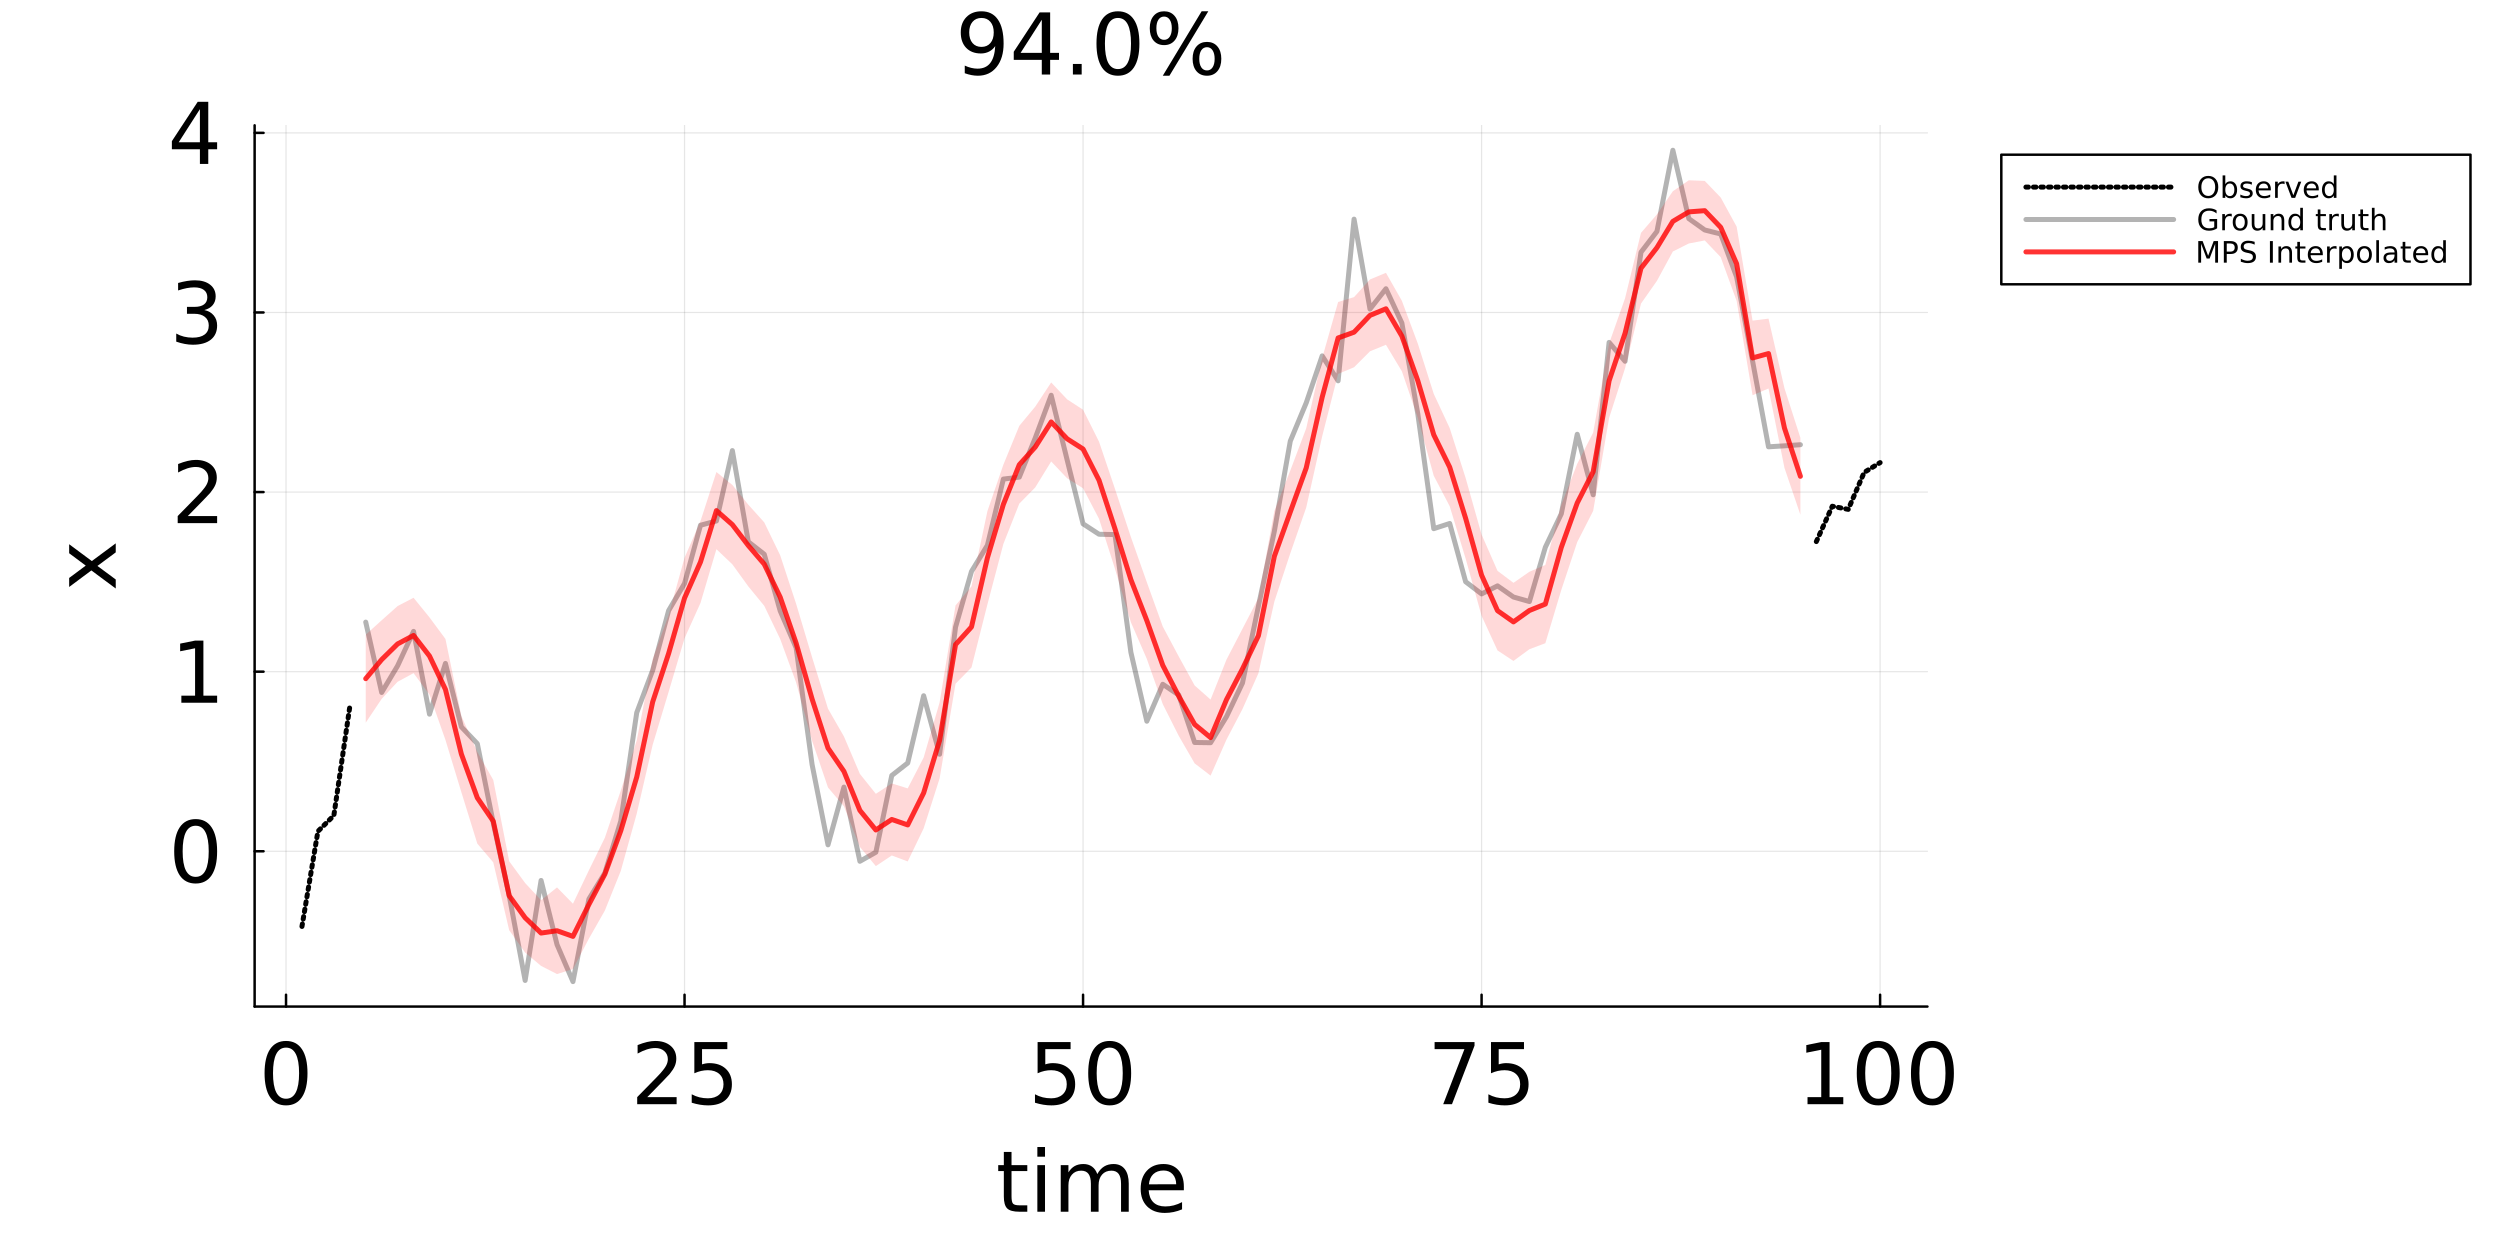 <svg xmlns="http://www.w3.org/2000/svg" xmlns:xlink="http://www.w3.org/1999/xlink" width="1000" height="500" viewBox="0 0 4000 2000">
<rect x="0" y="0" width="4000" height="2000" fill="#333333" stroke="none"/>
<defs>
  <clipPath id="clip030">
    <rect x="0" y="0" width="4000" height="2000"></rect>
  </clipPath>
</defs>
<path clip-path="url(#clip030)" d="M0 2000 L4000 2000 L4000 0 L0 0  Z" fill="#ffffff" fill-rule="evenodd" fill-opacity="1"></path>
<defs>
  <clipPath id="clip031">
    <rect x="800" y="0" width="2801" height="2000"></rect>
  </clipPath>
</defs>
<path clip-path="url(#clip030)" d="M407.399 1610.49 L3083.91 1610.49 L3083.91 200.504 L407.399 200.504  Z" fill="#ffffff" fill-rule="evenodd" fill-opacity="1"></path>
<defs>
  <clipPath id="clip032">
    <rect x="407" y="200" width="2678" height="1411"></rect>
  </clipPath>
</defs>
<polyline clip-path="url(#clip032)" style="stroke:#000000; stroke-linecap:round; stroke-linejoin:round; stroke-width:2; stroke-opacity:0.1; fill:none" points="457.645,1610.49 457.645,200.504 "></polyline>
<polyline clip-path="url(#clip032)" style="stroke:#000000; stroke-linecap:round; stroke-linejoin:round; stroke-width:2; stroke-opacity:0.1; fill:none" points="1095.27,1610.49 1095.27,200.504 "></polyline>
<polyline clip-path="url(#clip032)" style="stroke:#000000; stroke-linecap:round; stroke-linejoin:round; stroke-width:2; stroke-opacity:0.1; fill:none" points="1732.9,1610.49 1732.9,200.504 "></polyline>
<polyline clip-path="url(#clip032)" style="stroke:#000000; stroke-linecap:round; stroke-linejoin:round; stroke-width:2; stroke-opacity:0.1; fill:none" points="2370.53,1610.49 2370.53,200.504 "></polyline>
<polyline clip-path="url(#clip032)" style="stroke:#000000; stroke-linecap:round; stroke-linejoin:round; stroke-width:2; stroke-opacity:0.1; fill:none" points="3008.16,1610.49 3008.16,200.504 "></polyline>
<polyline clip-path="url(#clip032)" style="stroke:#000000; stroke-linecap:round; stroke-linejoin:round; stroke-width:2; stroke-opacity:0.1; fill:none" points="407.399,1362.02 3083.91,1362.02 "></polyline>
<polyline clip-path="url(#clip032)" style="stroke:#000000; stroke-linecap:round; stroke-linejoin:round; stroke-width:2; stroke-opacity:0.1; fill:none" points="407.399,1074.67 3083.91,1074.67 "></polyline>
<polyline clip-path="url(#clip032)" style="stroke:#000000; stroke-linecap:round; stroke-linejoin:round; stroke-width:2; stroke-opacity:0.1; fill:none" points="407.399,787.314 3083.91,787.314 "></polyline>
<polyline clip-path="url(#clip032)" style="stroke:#000000; stroke-linecap:round; stroke-linejoin:round; stroke-width:2; stroke-opacity:0.1; fill:none" points="407.399,499.959 3083.91,499.959 "></polyline>
<polyline clip-path="url(#clip032)" style="stroke:#000000; stroke-linecap:round; stroke-linejoin:round; stroke-width:2; stroke-opacity:0.1; fill:none" points="407.399,212.604 3083.91,212.604 "></polyline>
<polyline clip-path="url(#clip030)" style="stroke:#000000; stroke-linecap:round; stroke-linejoin:round; stroke-width:4; stroke-opacity:1; fill:none" points="407.399,1610.49 3083.91,1610.49 "></polyline>
<polyline clip-path="url(#clip030)" style="stroke:#000000; stroke-linecap:round; stroke-linejoin:round; stroke-width:4; stroke-opacity:1; fill:none" points="457.645,1610.49 457.645,1591.59 "></polyline>
<polyline clip-path="url(#clip030)" style="stroke:#000000; stroke-linecap:round; stroke-linejoin:round; stroke-width:4; stroke-opacity:1; fill:none" points="1095.27,1610.49 1095.27,1591.59 "></polyline>
<polyline clip-path="url(#clip030)" style="stroke:#000000; stroke-linecap:round; stroke-linejoin:round; stroke-width:4; stroke-opacity:1; fill:none" points="1732.9,1610.49 1732.9,1591.59 "></polyline>
<polyline clip-path="url(#clip030)" style="stroke:#000000; stroke-linecap:round; stroke-linejoin:round; stroke-width:4; stroke-opacity:1; fill:none" points="2370.53,1610.49 2370.53,1591.59 "></polyline>
<polyline clip-path="url(#clip030)" style="stroke:#000000; stroke-linecap:round; stroke-linejoin:round; stroke-width:4; stroke-opacity:1; fill:none" points="3008.16,1610.49 3008.16,1591.59 "></polyline>
<path clip-path="url(#clip030)" d="M457.645 1676.18 Q447.263 1676.18 442.005 1686.43 Q436.814 1696.61 436.814 1717.11 Q436.814 1737.54 442.005 1747.79 Q447.263 1757.97 457.645 1757.97 Q468.093 1757.97 473.284 1747.79 Q478.541 1737.54 478.541 1717.11 Q478.541 1696.61 473.284 1686.43 Q468.093 1676.18 457.645 1676.18 M457.645 1665.53 Q474.349 1665.53 483.133 1678.77 Q491.985 1691.95 491.985 1717.11 Q491.985 1742.2 483.133 1755.44 Q474.349 1768.62 457.645 1768.62 Q440.94 1768.62 432.089 1755.44 Q423.305 1742.2 423.305 1717.11 Q423.305 1691.95 432.089 1678.77 Q440.94 1665.53 457.645 1665.53 Z" fill="#000000" fill-rule="nonzero" fill-opacity="1"></path><path clip-path="url(#clip030)" d="M1035.68 1755.37 L1082.6 1755.37 L1082.6 1766.69 L1019.51 1766.69 L1019.51 1755.37 Q1027.16 1747.45 1040.34 1734.14 Q1053.58 1720.77 1056.97 1716.91 Q1063.43 1709.65 1065.96 1704.66 Q1068.55 1699.6 1068.55 1694.75 Q1068.55 1686.83 1062.96 1681.84 Q1057.44 1676.84 1048.52 1676.84 Q1042.2 1676.84 1035.14 1679.04 Q1028.16 1681.24 1020.17 1685.7 L1020.17 1672.12 Q1028.29 1668.86 1035.34 1667.19 Q1042.4 1665.53 1048.26 1665.53 Q1063.7 1665.53 1072.88 1673.25 Q1082.06 1680.97 1082.06 1693.88 Q1082.06 1700 1079.73 1705.53 Q1077.47 1710.98 1071.41 1718.44 Q1069.75 1720.37 1060.83 1729.62 Q1051.92 1738.8 1035.68 1755.37 Z" fill="#000000" fill-rule="nonzero" fill-opacity="1"></path><path clip-path="url(#clip030)" d="M1110.95 1667.33 L1163.72 1667.33 L1163.72 1678.64 L1123.26 1678.64 L1123.26 1703 Q1126.19 1702 1129.11 1701.53 Q1132.04 1701 1134.97 1701 Q1151.61 1701 1161.32 1710.12 Q1171.04 1719.24 1171.04 1734.81 Q1171.04 1750.85 1161.06 1759.77 Q1151.08 1768.62 1132.91 1768.62 Q1126.65 1768.62 1120.13 1767.55 Q1113.67 1766.49 1106.75 1764.36 L1106.75 1750.85 Q1112.74 1754.11 1119.13 1755.71 Q1125.52 1757.3 1132.64 1757.3 Q1144.15 1757.3 1150.88 1751.25 Q1157.6 1745.19 1157.6 1734.81 Q1157.6 1724.43 1150.88 1718.37 Q1144.15 1712.32 1132.64 1712.32 Q1127.25 1712.32 1121.86 1713.51 Q1116.54 1714.71 1110.95 1717.24 L1110.95 1667.33 Z" fill="#000000" fill-rule="nonzero" fill-opacity="1"></path><path clip-path="url(#clip030)" d="M1660.16 1667.33 L1712.94 1667.33 L1712.94 1678.64 L1672.47 1678.64 L1672.47 1703 Q1675.4 1702 1678.33 1701.53 Q1681.26 1701 1684.19 1701 Q1700.82 1701 1710.54 1710.12 Q1720.26 1719.24 1720.26 1734.81 Q1720.26 1750.85 1710.27 1759.77 Q1700.29 1768.62 1682.12 1768.62 Q1675.87 1768.62 1669.35 1767.55 Q1662.89 1766.49 1655.97 1764.36 L1655.97 1750.85 Q1661.96 1754.11 1668.35 1755.71 Q1674.74 1757.3 1681.86 1757.3 Q1693.37 1757.3 1700.09 1751.25 Q1706.81 1745.19 1706.81 1734.81 Q1706.81 1724.43 1700.09 1718.37 Q1693.37 1712.32 1681.86 1712.32 Q1676.47 1712.32 1671.08 1713.51 Q1665.75 1714.71 1660.16 1717.24 L1660.16 1667.33 Z" fill="#000000" fill-rule="nonzero" fill-opacity="1"></path><path clip-path="url(#clip030)" d="M1775.49 1676.18 Q1765.11 1676.18 1759.85 1686.43 Q1754.66 1696.61 1754.66 1717.11 Q1754.66 1737.54 1759.85 1747.79 Q1765.11 1757.97 1775.49 1757.97 Q1785.94 1757.97 1791.13 1747.79 Q1796.39 1737.54 1796.39 1717.11 Q1796.39 1696.61 1791.13 1686.43 Q1785.94 1676.18 1775.49 1676.18 M1775.49 1665.53 Q1792.2 1665.53 1800.98 1678.77 Q1809.83 1691.95 1809.83 1717.11 Q1809.83 1742.2 1800.98 1755.44 Q1792.2 1768.62 1775.49 1768.62 Q1758.79 1768.62 1749.94 1755.44 Q1741.15 1742.2 1741.15 1717.11 Q1741.15 1691.95 1749.94 1678.77 Q1758.79 1665.53 1775.49 1665.53 Z" fill="#000000" fill-rule="nonzero" fill-opacity="1"></path><path clip-path="url(#clip030)" d="M2295.36 1667.33 L2359.25 1667.33 L2359.25 1673.05 L2323.18 1766.69 L2309.14 1766.69 L2343.08 1678.64 L2295.36 1678.64 L2295.36 1667.33 Z" fill="#000000" fill-rule="nonzero" fill-opacity="1"></path><path clip-path="url(#clip030)" d="M2385.6 1667.33 L2438.38 1667.33 L2438.38 1678.64 L2397.92 1678.64 L2397.92 1703 Q2400.84 1702 2403.77 1701.53 Q2406.7 1701 2409.63 1701 Q2426.27 1701 2435.98 1710.12 Q2445.7 1719.24 2445.7 1734.81 Q2445.7 1750.85 2435.72 1759.77 Q2425.73 1768.62 2407.57 1768.62 Q2401.31 1768.62 2394.79 1767.55 Q2388.33 1766.49 2381.41 1764.36 L2381.41 1750.85 Q2387.4 1754.11 2393.79 1755.71 Q2400.18 1757.3 2407.3 1757.3 Q2418.81 1757.3 2425.53 1751.25 Q2432.26 1745.19 2432.26 1734.81 Q2432.26 1724.43 2425.53 1718.37 Q2418.81 1712.32 2407.3 1712.32 Q2401.91 1712.32 2396.52 1713.51 Q2391.19 1714.71 2385.6 1717.24 L2385.6 1667.33 Z" fill="#000000" fill-rule="nonzero" fill-opacity="1"></path><path clip-path="url(#clip030)" d="M2892.03 1755.37 L2913.99 1755.37 L2913.99 1679.57 L2890.1 1684.36 L2890.1 1672.12 L2913.86 1667.33 L2927.3 1667.33 L2927.3 1755.37 L2949.26 1755.37 L2949.26 1766.69 L2892.03 1766.69 L2892.03 1755.37 Z" fill="#000000" fill-rule="nonzero" fill-opacity="1"></path><path clip-path="url(#clip030)" d="M3005.16 1676.18 Q2994.78 1676.18 2989.53 1686.43 Q2984.33 1696.61 2984.33 1717.11 Q2984.33 1737.54 2989.53 1747.79 Q2994.78 1757.97 3005.16 1757.97 Q3015.61 1757.97 3020.8 1747.79 Q3026.06 1737.54 3026.06 1717.11 Q3026.06 1696.61 3020.8 1686.43 Q3015.61 1676.18 3005.16 1676.18 M3005.16 1665.53 Q3021.87 1665.53 3030.65 1678.77 Q3039.5 1691.95 3039.5 1717.11 Q3039.5 1742.2 3030.65 1755.44 Q3021.87 1768.62 3005.16 1768.62 Q2988.46 1768.62 2979.61 1755.44 Q2970.82 1742.2 2970.82 1717.11 Q2970.82 1691.95 2979.61 1678.77 Q2988.46 1665.53 3005.16 1665.53 Z" fill="#000000" fill-rule="nonzero" fill-opacity="1"></path><path clip-path="url(#clip030)" d="M3091.88 1676.18 Q3081.5 1676.18 3076.24 1686.43 Q3071.05 1696.61 3071.05 1717.11 Q3071.05 1737.54 3076.24 1747.79 Q3081.5 1757.97 3091.88 1757.97 Q3102.33 1757.97 3107.52 1747.79 Q3112.78 1737.54 3112.78 1717.11 Q3112.78 1696.61 3107.52 1686.43 Q3102.33 1676.18 3091.88 1676.18 M3091.88 1665.53 Q3108.58 1665.53 3117.37 1678.77 Q3126.22 1691.95 3126.22 1717.11 Q3126.22 1742.2 3117.37 1755.44 Q3108.58 1768.62 3091.88 1768.62 Q3075.18 1768.62 3066.32 1755.44 Q3057.54 1742.2 3057.54 1717.11 Q3057.54 1691.95 3066.32 1678.77 Q3075.18 1665.53 3091.88 1665.53 Z" fill="#000000" fill-rule="nonzero" fill-opacity="1"></path><path clip-path="url(#clip030)" d="M1618.44 1843.06 L1618.44 1864.22 L1643.67 1864.22 L1643.67 1873.74 L1618.44 1873.74 L1618.44 1914.2 Q1618.44 1923.32 1620.91 1925.92 Q1623.43 1928.51 1631.09 1928.51 L1643.67 1928.51 L1643.67 1938.76 L1631.09 1938.76 Q1616.91 1938.76 1611.52 1933.5 Q1606.13 1928.18 1606.13 1914.2 L1606.13 1873.74 L1597.15 1873.74 L1597.15 1864.22 L1606.13 1864.22 L1606.13 1843.06 L1618.44 1843.06 Z" fill="#000000" fill-rule="nonzero" fill-opacity="1"></path><path clip-path="url(#clip030)" d="M1659.77 1864.22 L1672.02 1864.22 L1672.02 1938.76 L1659.77 1938.76 L1659.77 1864.22 M1659.77 1835.21 L1672.02 1835.21 L1672.02 1850.71 L1659.77 1850.71 L1659.77 1835.21 Z" fill="#000000" fill-rule="nonzero" fill-opacity="1"></path><path clip-path="url(#clip030)" d="M1755.67 1878.53 Q1760.26 1870.28 1766.65 1866.35 Q1773.04 1862.43 1781.69 1862.43 Q1793.34 1862.43 1799.66 1870.61 Q1805.98 1878.73 1805.98 1893.77 L1805.98 1938.76 L1793.67 1938.76 L1793.67 1894.17 Q1793.67 1883.46 1789.88 1878.27 Q1786.08 1873.07 1778.3 1873.07 Q1768.78 1873.07 1763.26 1879.4 Q1757.73 1885.72 1757.73 1896.63 L1757.73 1938.76 L1745.42 1938.76 L1745.42 1894.17 Q1745.42 1883.39 1741.63 1878.27 Q1737.83 1873.07 1729.92 1873.07 Q1720.53 1873.07 1715.01 1879.46 Q1709.48 1885.79 1709.48 1896.63 L1709.48 1938.76 L1697.17 1938.76 L1697.17 1864.22 L1709.48 1864.22 L1709.48 1875.8 Q1713.68 1868.95 1719.53 1865.69 Q1725.39 1862.43 1733.44 1862.43 Q1741.56 1862.43 1747.22 1866.55 Q1752.94 1870.68 1755.67 1878.53 Z" fill="#000000" fill-rule="nonzero" fill-opacity="1"></path><path clip-path="url(#clip030)" d="M1894.16 1898.43 L1894.16 1904.42 L1837.86 1904.42 Q1838.66 1917.06 1845.45 1923.72 Q1852.3 1930.31 1864.48 1930.31 Q1871.53 1930.31 1878.12 1928.58 Q1884.78 1926.85 1891.3 1923.39 L1891.3 1934.97 Q1884.71 1937.76 1877.79 1939.23 Q1870.87 1940.69 1863.75 1940.69 Q1845.91 1940.69 1835.46 1930.31 Q1825.08 1919.93 1825.08 1902.22 Q1825.08 1883.92 1834.93 1873.21 Q1844.85 1862.43 1861.62 1862.43 Q1876.66 1862.43 1885.38 1872.14 Q1894.16 1881.79 1894.16 1898.43 M1881.92 1894.84 Q1881.78 1884.79 1876.26 1878.8 Q1870.8 1872.81 1861.75 1872.81 Q1851.5 1872.81 1845.31 1878.6 Q1839.19 1884.39 1838.26 1894.9 L1881.92 1894.84 Z" fill="#000000" fill-rule="nonzero" fill-opacity="1"></path><polyline clip-path="url(#clip030)" style="stroke:#000000; stroke-linecap:round; stroke-linejoin:round; stroke-width:4; stroke-opacity:1; fill:none" points="407.399,1610.49 407.399,200.504 "></polyline>
<polyline clip-path="url(#clip030)" style="stroke:#000000; stroke-linecap:round; stroke-linejoin:round; stroke-width:4; stroke-opacity:1; fill:none" points="407.399,1362.02 421.666,1362.02 "></polyline>
<polyline clip-path="url(#clip030)" style="stroke:#000000; stroke-linecap:round; stroke-linejoin:round; stroke-width:4; stroke-opacity:1; fill:none" points="407.399,1074.67 421.666,1074.67 "></polyline>
<polyline clip-path="url(#clip030)" style="stroke:#000000; stroke-linecap:round; stroke-linejoin:round; stroke-width:4; stroke-opacity:1; fill:none" points="407.399,787.314 421.666,787.314 "></polyline>
<polyline clip-path="url(#clip030)" style="stroke:#000000; stroke-linecap:round; stroke-linejoin:round; stroke-width:4; stroke-opacity:1; fill:none" points="407.399,499.959 421.666,499.959 "></polyline>
<polyline clip-path="url(#clip030)" style="stroke:#000000; stroke-linecap:round; stroke-linejoin:round; stroke-width:4; stroke-opacity:1; fill:none" points="407.399,212.604 421.666,212.604 "></polyline>
<path clip-path="url(#clip030)" d="M313.059 1321.19 Q302.677 1321.19 297.42 1331.44 Q292.229 1341.63 292.229 1362.12 Q292.229 1382.55 297.42 1392.8 Q302.677 1402.99 313.059 1402.99 Q323.508 1402.99 328.699 1392.8 Q333.956 1382.55 333.956 1362.12 Q333.956 1341.63 328.699 1331.44 Q323.508 1321.19 313.059 1321.19 M313.059 1310.55 Q329.764 1310.55 338.548 1323.79 Q347.399 1336.97 347.399 1362.12 Q347.399 1387.21 338.548 1400.46 Q329.764 1413.63 313.059 1413.63 Q296.355 1413.63 287.504 1400.46 Q278.719 1387.21 278.719 1362.12 Q278.719 1336.97 287.504 1323.79 Q296.355 1310.55 313.059 1310.55 Z" fill="#000000" fill-rule="nonzero" fill-opacity="1"></path><path clip-path="url(#clip030)" d="M290.166 1113.03 L312.128 1113.03 L312.128 1037.23 L288.236 1042.03 L288.236 1029.78 L311.995 1024.99 L325.438 1024.99 L325.438 1113.03 L347.399 1113.03 L347.399 1124.35 L290.166 1124.35 L290.166 1113.03 Z" fill="#000000" fill-rule="nonzero" fill-opacity="1"></path><path clip-path="url(#clip030)" d="M300.481 825.68 L347.399 825.68 L347.399 836.994 L284.31 836.994 L284.31 825.68 Q291.963 817.76 305.14 804.45 Q318.383 791.074 321.777 787.214 Q328.233 779.96 330.762 774.968 Q333.357 769.911 333.357 765.052 Q333.357 757.133 327.767 752.142 Q322.243 747.15 313.326 747.15 Q307.003 747.15 299.949 749.346 Q292.961 751.543 284.975 756.002 L284.975 742.425 Q293.094 739.164 300.149 737.5 Q307.203 735.837 313.059 735.837 Q328.499 735.837 337.683 743.557 Q346.867 751.276 346.867 764.187 Q346.867 770.31 344.538 775.834 Q342.275 781.291 336.219 788.744 Q334.555 790.674 325.637 799.925 Q316.72 809.109 300.481 825.68 Z" fill="#000000" fill-rule="nonzero" fill-opacity="1"></path><path clip-path="url(#clip030)" d="M326.902 496.065 Q336.552 498.128 341.942 504.65 Q347.399 511.172 347.399 520.756 Q347.399 535.463 337.284 543.516 Q327.168 551.569 308.534 551.569 Q302.278 551.569 295.623 550.304 Q289.035 549.106 281.98 546.644 L281.98 533.666 Q287.57 536.927 294.226 538.591 Q300.881 540.255 308.135 540.255 Q320.779 540.255 327.368 535.264 Q334.023 530.272 334.023 520.756 Q334.023 511.971 327.834 507.046 Q321.711 502.055 310.73 502.055 L299.15 502.055 L299.15 491.008 L311.263 491.008 Q321.179 491.008 326.436 487.081 Q331.694 483.088 331.694 475.634 Q331.694 467.981 326.236 463.921 Q320.846 459.795 310.73 459.795 Q305.206 459.795 298.884 460.993 Q292.562 462.191 284.975 464.72 L284.975 452.741 Q292.628 450.611 299.283 449.547 Q306.005 448.482 311.928 448.482 Q327.235 448.482 336.152 455.47 Q345.07 462.391 345.07 474.237 Q345.07 482.489 340.345 488.212 Q335.62 493.869 326.902 496.065 Z" fill="#000000" fill-rule="nonzero" fill-opacity="1"></path><path clip-path="url(#clip030)" d="M319.848 174.636 L285.907 227.677 L319.848 227.677 L319.848 174.636 M316.32 162.924 L333.224 162.924 L333.224 227.677 L347.399 227.677 L347.399 238.858 L333.224 238.858 L333.224 262.284 L319.848 262.284 L319.848 238.858 L274.992 238.858 L274.992 225.88 L316.32 162.924 Z" fill="#000000" fill-rule="nonzero" fill-opacity="1"></path><path clip-path="url(#clip030)" d="M110.648 870.757 L146.918 897.709 L185.184 869.359 L185.184 883.8 L155.902 905.496 L185.184 927.191 L185.184 941.633 L146.186 912.683 L110.648 939.17 L110.648 924.729 L137.201 904.964 L110.648 885.198 L110.648 870.757 Z" fill="#000000" fill-rule="nonzero" fill-opacity="1"></path><path clip-path="url(#clip030)" d="M1543.61 117.169 L1543.61 104.924 Q1548.66 107.319 1553.86 108.584 Q1559.05 109.848 1564.04 109.848 Q1577.35 109.848 1584.34 100.931 Q1591.39 91.946 1592.39 73.711 Q1588.53 79.435 1582.61 82.496 Q1576.68 85.557 1569.5 85.557 Q1554.59 85.557 1545.87 76.573 Q1537.22 67.522 1537.22 51.883 Q1537.22 36.576 1546.27 27.326 Q1555.32 18.075 1570.36 18.075 Q1587.6 18.075 1596.65 31.319 Q1605.77 44.496 1605.77 69.652 Q1605.77 93.144 1594.58 107.186 Q1583.47 121.162 1564.64 121.162 Q1559.58 121.162 1554.39 120.164 Q1549.2 119.165 1543.61 117.169 M1570.36 75.042 Q1579.41 75.042 1584.67 68.853 Q1589.99 62.664 1589.99 51.883 Q1589.99 41.168 1584.67 34.979 Q1579.41 28.723 1570.36 28.723 Q1561.31 28.723 1555.99 34.979 Q1550.73 41.168 1550.73 51.883 Q1550.73 62.664 1555.99 68.853 Q1561.31 75.042 1570.36 75.042 Z" fill="#000000" fill-rule="nonzero" fill-opacity="1"></path><path clip-path="url(#clip030)" d="M1666.86 31.585 L1632.92 84.626 L1666.86 84.626 L1666.86 31.585 M1663.33 19.872 L1680.24 19.872 L1680.24 84.626 L1694.41 84.626 L1694.41 95.806 L1680.24 95.806 L1680.24 119.232 L1666.86 119.232 L1666.86 95.806 L1622 95.806 L1622 82.829 L1663.33 19.872 Z" fill="#000000" fill-rule="nonzero" fill-opacity="1"></path><path clip-path="url(#clip030)" d="M1716.64 102.328 L1730.68 102.328 L1730.68 119.232 L1716.64 119.232 L1716.64 102.328 Z" fill="#000000" fill-rule="nonzero" fill-opacity="1"></path><path clip-path="url(#clip030)" d="M1788.71 28.723 Q1778.33 28.723 1773.07 38.972 Q1767.88 49.154 1767.88 69.652 Q1767.88 90.083 1773.07 100.332 Q1778.33 110.514 1788.71 110.514 Q1799.16 110.514 1804.35 100.332 Q1809.61 90.083 1809.61 69.652 Q1809.61 49.154 1804.35 38.972 Q1799.16 28.723 1788.71 28.723 M1788.71 18.075 Q1805.42 18.075 1814.2 31.319 Q1823.05 44.496 1823.05 69.652 Q1823.05 94.741 1814.2 107.985 Q1805.42 121.162 1788.71 121.162 Q1772.01 121.162 1763.16 107.985 Q1754.37 94.741 1754.37 69.652 Q1754.37 44.496 1763.16 31.319 Q1772.01 18.075 1788.71 18.075 Z" fill="#000000" fill-rule="nonzero" fill-opacity="1"></path><path clip-path="url(#clip030)" d="M1931.2 75.508 Q1925.41 75.508 1922.08 80.433 Q1918.82 85.358 1918.82 94.142 Q1918.82 102.794 1922.08 107.785 Q1925.41 112.71 1931.2 112.71 Q1936.85 112.71 1940.12 107.785 Q1943.44 102.794 1943.44 94.142 Q1943.44 85.424 1940.12 80.5 Q1936.85 75.508 1931.2 75.508 M1931.2 67.056 Q1941.71 67.056 1947.9 74.377 Q1954.09 81.698 1954.09 94.142 Q1954.09 106.587 1947.84 113.908 Q1941.65 121.162 1931.2 121.162 Q1920.55 121.162 1914.36 113.908 Q1908.17 106.587 1908.17 94.142 Q1908.17 81.631 1914.36 74.377 Q1920.62 67.056 1931.2 67.056 M1862.52 26.527 Q1856.79 26.527 1853.47 31.518 Q1850.21 36.443 1850.21 45.095 Q1850.21 53.879 1853.47 58.804 Q1856.73 63.729 1862.52 63.729 Q1868.31 63.729 1871.57 58.804 Q1874.9 53.879 1874.9 45.095 Q1874.9 36.51 1871.57 31.518 Q1868.24 26.527 1862.52 26.527 M1922.61 18.075 L1933.26 18.075 L1871.1 121.162 L1860.45 121.162 L1922.61 18.075 M1862.52 18.075 Q1873.03 18.075 1879.29 25.396 Q1885.54 32.65 1885.54 45.095 Q1885.54 57.673 1879.29 64.927 Q1873.1 72.181 1862.52 72.181 Q1851.94 72.181 1845.75 64.927 Q1839.62 57.606 1839.62 45.095 Q1839.62 32.716 1845.81 25.396 Q1852 18.075 1862.52 18.075 Z" fill="#000000" fill-rule="nonzero" fill-opacity="1"></path><polyline clip-path="url(#clip032)" style="stroke:#000000; stroke-linecap:round; stroke-linejoin:round; stroke-width:8; stroke-opacity:1; fill:none" stroke-dasharray="4, 8" points="483.15,1482.31 508.655,1330.15 534.16,1304.81 559.665,1130.8 "></polyline>
<polyline clip-path="url(#clip032)" style="stroke:#000000; stroke-linecap:round; stroke-linejoin:round; stroke-width:8; stroke-opacity:1; fill:none" stroke-dasharray="4, 8" points="2906.14,866.509 2931.64,809.993 2957.15,814.977 2982.65,755.89 3008.16,740.184 "></polyline>
<polyline clip-path="url(#clip032)" style="stroke:#000000; stroke-linecap:round; stroke-linejoin:round; stroke-width:8; stroke-opacity:0.3; fill:none" points="585.17,995.408 610.675,1107.93 636.181,1065.26 661.686,1010.21 687.191,1142.65 712.696,1061.49 738.201,1163.09 763.706,1189.86 789.212,1316.61 814.717,1433.03 840.222,1568.71 865.727,1408.74 891.232,1511.34 916.737,1570.58 942.242,1438.52 967.748,1396.8 993.253,1313.74 1018.76,1140.3 1044.26,1072.51 1069.77,977.029 1095.27,933.515 1120.78,840.383 1146.28,833.526 1171.79,720.945 1197.29,866.851 1222.8,886.828 1248.3,977.425 1273.81,1036.53 1299.31,1223.13 1324.82,1351.71 1350.32,1259.38 1375.83,1378.05 1401.34,1363.59 1426.84,1240.8 1452.35,1220.79 1477.85,1113.2 1503.36,1206.76 1528.86,1003.4 1554.37,914.36 1579.87,872.386 1605.38,766.528 1630.88,763.404 1656.39,700.798 1681.89,632.416 1707.4,735.751 1732.9,838.107 1758.41,854.791 1783.91,855.326 1809.42,1043.75 1834.92,1153.93 1860.43,1094.84 1885.93,1111.9 1911.44,1187.95 1936.94,1188.36 1962.45,1146.52 1987.95,1092.83 2013.46,969.8 2038.96,849.916 2064.47,705.759 2089.97,644.523 2115.48,569.421 2140.98,609.294 2166.49,350.647 2191.99,494.482 2217.5,461.979 2243,516.884 2268.51,662.322 2294.02,845.877 2319.52,837.554 2345.03,930.809 2370.53,950.269 2396.04,937.368 2421.54,955.235 2447.05,962.461 2472.55,875.614 2498.06,822.144 2523.56,694.864 2549.07,791.626 2574.57,547.852 2600.08,578.02 2625.58,403.594 2651.09,370.275 2676.59,240.409 2702.1,349.81 2727.6,367.98 2753.11,374.416 2778.61,443.087 2804.12,577.661 2829.62,714.9 2855.13,713.327 2880.63,711.542 "></polyline>
<path clip-path="url(#clip032)" d="M585.17 1156.26 L610.675 1118.18 L636.181 1090.83 L661.686 1077.01 L687.191 1111.45 L712.696 1183.8 L738.201 1267.56 L763.706 1349.81 L789.212 1379.77 L814.717 1488.41 L840.222 1524.06 L865.727 1545.48 L891.232 1558.5 L916.737 1550.44 L942.242 1501.81 L967.748 1456.94 L993.253 1393.46 L1018.76 1301.87 L1044.26 1191.77 L1069.77 1107.11 L1095.27 1021.32 L1120.78 964.742 L1146.28 878.689 L1171.79 902.965 L1197.29 938.233 L1222.8 969.346 L1248.3 1022.38 L1273.81 1092.04 L1299.31 1185.14 L1324.82 1260.03 L1350.32 1290.13 L1375.83 1355.12 L1401.34 1385.77 L1426.84 1368.76 L1452.35 1378.32 L1477.85 1325.37 L1503.36 1245.51 L1528.86 1094 L1554.37 1067.98 L1579.87 966.992 L1605.38 870.376 L1630.88 805.779 L1656.39 779.867 L1681.89 738.341 L1707.4 765.258 L1732.9 781.272 L1758.41 830.07 L1783.91 909.934 L1809.42 995.642 L1834.92 1054.25 L1860.43 1126.6 L1885.93 1177.24 L1911.44 1221.42 L1936.94 1240.99 L1962.45 1183.23 L1987.95 1134.48 L2013.46 1077.28 L2038.96 962.528 L2064.47 885.32 L2089.97 812.008 L2115.48 698.055 L2140.98 598.248 L2166.49 587.638 L2191.99 562.055 L2217.5 551.627 L2243 594.107 L2268.51 668.692 L2294.02 761.237 L2319.52 809.971 L2345.03 893.851 L2370.53 985.322 L2396.04 1040.71 L2421.54 1057.5 L2447.05 1038.76 L2472.55 1029.11 L2498.06 943.934 L2523.56 867.367 L2549.07 817.439 L2574.57 668.748 L2600.08 589.326 L2625.58 485.733 L2651.09 449.342 L2676.59 402.36 L2702.1 389.577 L2727.6 384.688 L2753.11 411.446 L2778.61 481.514 L2804.12 632.357 L2829.62 621.555 L2855.13 748.614 L2880.63 823.597 L2880.63 700.543 L2855.13 621.11 L2829.62 509.816 L2804.12 513.003 L2778.61 362.629 L2753.11 315.999 L2727.6 289.455 L2702.1 288.462 L2676.59 305.96 L2651.09 343.092 L2625.58 372.577 L2600.08 477.233 L2574.57 549.571 L2549.07 692.181 L2523.56 742.127 L2498.06 807.758 L2472.55 903.914 L2447.05 914.804 L2421.54 932.544 L2396.04 913.388 L2370.53 855.265 L2345.03 764.873 L2319.52 684.951 L2294.02 630.269 L2268.51 549.804 L2243 481.305 L2217.5 436.484 L2191.99 447.128 L2166.49 475.379 L2140.98 483.186 L2115.48 572.857 L2089.97 685.216 L2064.47 752.862 L2038.96 817.497 L2013.46 956.861 L1987.95 1006.09 L1962.45 1055.27 L1936.94 1119.33 L1911.44 1096.76 L1885.93 1050.27 L1860.43 1002.46 L1834.92 931.547 L1809.42 859.289 L1783.91 782.081 L1758.41 706.643 L1732.9 655.566 L1707.4 638.998 L1681.89 611.904 L1656.39 650.597 L1630.88 681.351 L1605.38 743.546 L1579.87 817.815 L1554.37 938.179 L1528.86 968.65 L1503.36 1123.85 L1477.85 1212.04 L1452.35 1261.44 L1426.84 1253.48 L1401.34 1270.11 L1375.83 1238.25 L1350.32 1178.39 L1324.82 1133.94 L1299.31 1051.59 L1273.81 966.184 L1248.3 888.507 L1222.8 835.825 L1197.29 807.438 L1171.79 775.946 L1146.28 755.242 L1120.78 833.7 L1095.27 892.403 L1069.77 984.227 L1044.26 1054.52 L1018.76 1184.72 L993.253 1264.9 L967.748 1340.43 L942.242 1392.42 L916.737 1445.96 L891.232 1419.84 L865.727 1440.3 L840.222 1412.85 L814.717 1378.01 L789.212 1247.95 L763.706 1203.18 L738.201 1145.53 L712.696 1022.29 L687.191 987.851 L661.686 956.419 L636.181 969.698 L610.675 992.455 L585.17 1015.48  Z" fill="#ff0000" fill-rule="evenodd" fill-opacity="0.15"></path>
<polyline clip-path="url(#clip032)" style="stroke:#ff0000; stroke-linecap:round; stroke-linejoin:round; stroke-width:8; stroke-opacity:0.8; fill:none" points="585.17,1085.87 610.675,1055.32 636.181,1030.26 661.686,1016.72 687.191,1049.65 712.696,1103.04 738.201,1206.55 763.706,1276.5 789.212,1313.86 814.717,1433.21 840.222,1468.45 865.727,1492.89 891.232,1489.17 916.737,1498.2 942.242,1447.12 967.748,1398.68 993.253,1329.18 1018.76,1243.29 1044.26,1123.14 1069.77,1045.67 1095.27,956.861 1120.78,899.221 1146.28,816.966 1171.79,839.455 1197.29,872.836 1222.8,902.585 1248.3,955.445 1273.81,1029.11 1299.31,1118.36 1324.82,1196.99 1350.32,1234.26 1375.83,1296.68 1401.34,1327.94 1426.84,1311.12 1452.35,1319.88 1477.85,1268.7 1503.36,1184.68 1528.86,1031.32 1554.37,1003.08 1579.87,892.403 1605.38,806.961 1630.88,743.565 1656.39,715.232 1681.89,675.123 1707.4,702.128 1732.9,718.419 1758.41,768.357 1783.91,846.007 1809.42,927.466 1834.92,992.898 1860.43,1064.53 1885.93,1113.76 1911.44,1159.09 1936.94,1180.16 1962.45,1119.25 1987.95,1070.28 2013.46,1017.07 2038.96,890.013 2064.47,819.091 2089.97,748.612 2115.48,635.456 2140.98,540.717 2166.49,531.508 2191.99,504.592 2217.5,494.055 2243,537.706 2268.51,609.248 2294.02,695.753 2319.52,747.461 2345.03,829.362 2370.53,920.294 2396.04,977.049 2421.54,995.023 2447.05,976.783 2472.55,966.512 2498.06,875.846 2523.56,804.747 2549.07,754.81 2574.57,609.159 2600.08,533.279 2625.58,429.155 2651.09,396.217 2676.59,354.16 2702.1,339.019 2727.6,337.071 2753.11,363.722 2778.61,422.071 2804.12,572.68 2829.62,565.685 2855.13,684.862 2880.63,762.07 "></polyline>
<path clip-path="url(#clip030)" d="M3202.09 454.864 L3952.76 454.864 L3952.76 247.504 L3202.09 247.504  Z" fill="#ffffff" fill-rule="evenodd" fill-opacity="1"></path>
<polyline clip-path="url(#clip030)" style="stroke:#000000; stroke-linecap:round; stroke-linejoin:round; stroke-width:4; stroke-opacity:1; fill:none" points="3202.09,454.864 3952.76,454.864 3952.76,247.504 3202.09,247.504 3202.09,454.864 "></polyline>
<polyline clip-path="url(#clip030)" style="stroke:#000000; stroke-linecap:round; stroke-linejoin:round; stroke-width:8; stroke-opacity:1; fill:none" stroke-dasharray="4, 8" points="3241.48,299.344 3477.84,299.344 "></polyline>
<path clip-path="url(#clip030)" d="M3533.25 285.235 Q3528.16 285.235 3525.15 289.031 Q3522.16 292.828 3522.16 299.378 Q3522.16 305.906 3525.15 309.702 Q3528.16 313.499 3533.25 313.499 Q3538.34 313.499 3541.3 309.702 Q3544.29 305.906 3544.29 299.378 Q3544.29 292.828 3541.3 289.031 Q3538.34 285.235 3533.25 285.235 M3533.25 281.439 Q3540.52 281.439 3544.87 286.323 Q3549.22 291.184 3549.22 299.378 Q3549.22 307.55 3544.87 312.434 Q3540.52 317.295 3533.25 317.295 Q3525.96 317.295 3521.58 312.434 Q3517.23 307.573 3517.23 299.378 Q3517.23 291.184 3521.58 286.323 Q3525.96 281.439 3533.25 281.439 Z" fill="#000000" fill-rule="nonzero" fill-opacity="1"></path><path clip-path="url(#clip030)" d="M3574.96 303.684 Q3574.96 298.985 3573.02 296.323 Q3571.1 293.638 3567.72 293.638 Q3564.34 293.638 3562.39 296.323 Q3560.47 298.985 3560.47 303.684 Q3560.47 308.383 3562.39 311.068 Q3564.34 313.73 3567.72 313.73 Q3571.1 313.73 3573.02 311.068 Q3574.96 308.383 3574.96 303.684 M3560.47 294.633 Q3561.81 292.318 3563.85 291.207 Q3565.91 290.073 3568.76 290.073 Q3573.48 290.073 3576.42 293.823 Q3579.38 297.573 3579.38 303.684 Q3579.38 309.795 3576.42 313.545 Q3573.48 317.295 3568.76 317.295 Q3565.91 317.295 3563.85 316.184 Q3561.81 315.05 3560.47 312.735 L3560.47 316.624 L3556.19 316.624 L3556.19 280.605 L3560.47 280.605 L3560.47 294.633 Z" fill="#000000" fill-rule="nonzero" fill-opacity="1"></path><path clip-path="url(#clip030)" d="M3602.97 291.462 L3602.97 295.49 Q3601.17 294.564 3599.22 294.101 Q3597.28 293.638 3595.19 293.638 Q3592.02 293.638 3590.42 294.61 Q3588.85 295.582 3588.85 297.527 Q3588.85 299.008 3589.99 299.865 Q3591.12 300.698 3594.55 301.462 L3596 301.786 Q3600.54 302.758 3602.44 304.54 Q3604.36 306.3 3604.36 309.471 Q3604.36 313.082 3601.49 315.189 Q3598.64 317.295 3593.64 317.295 Q3591.56 317.295 3589.29 316.878 Q3587.05 316.485 3584.55 315.675 L3584.55 311.277 Q3586.91 312.503 3589.2 313.128 Q3591.49 313.73 3593.74 313.73 Q3596.74 313.73 3598.36 312.712 Q3599.99 311.67 3599.99 309.795 Q3599.99 308.059 3598.8 307.133 Q3597.65 306.207 3593.69 305.351 L3592.21 305.003 Q3588.25 304.17 3586.49 302.457 Q3584.73 300.721 3584.73 297.712 Q3584.73 294.054 3587.32 292.064 Q3589.92 290.073 3594.68 290.073 Q3597.05 290.073 3599.13 290.42 Q3601.21 290.767 3602.97 291.462 Z" fill="#000000" fill-rule="nonzero" fill-opacity="1"></path><path clip-path="url(#clip030)" d="M3633.32 302.596 L3633.32 304.679 L3613.74 304.679 Q3614.01 309.077 3616.37 311.392 Q3618.76 313.684 3622.99 313.684 Q3625.45 313.684 3627.74 313.082 Q3630.05 312.48 3632.32 311.277 L3632.32 315.304 Q3630.03 316.276 3627.62 316.786 Q3625.22 317.295 3622.74 317.295 Q3616.54 317.295 3612.9 313.684 Q3609.29 310.073 3609.29 303.915 Q3609.29 297.55 3612.72 293.823 Q3616.17 290.073 3622 290.073 Q3627.23 290.073 3630.26 293.453 Q3633.32 296.809 3633.32 302.596 M3629.06 301.346 Q3629.01 297.851 3627.09 295.767 Q3625.19 293.684 3622.05 293.684 Q3618.48 293.684 3616.33 295.698 Q3614.2 297.712 3613.87 301.369 L3629.06 301.346 Z" fill="#000000" fill-rule="nonzero" fill-opacity="1"></path><path clip-path="url(#clip030)" d="M3655.33 294.679 Q3654.61 294.263 3653.76 294.078 Q3652.92 293.869 3651.91 293.869 Q3648.3 293.869 3646.35 296.23 Q3644.43 298.568 3644.43 302.966 L3644.43 316.624 L3640.15 316.624 L3640.15 290.698 L3644.43 290.698 L3644.43 294.726 Q3645.77 292.365 3647.92 291.23 Q3650.08 290.073 3653.16 290.073 Q3653.6 290.073 3654.13 290.142 Q3654.66 290.189 3655.31 290.304 L3655.33 294.679 Z" fill="#000000" fill-rule="nonzero" fill-opacity="1"></path><path clip-path="url(#clip030)" d="M3656.74 290.698 L3661.26 290.698 L3669.36 312.457 L3677.46 290.698 L3681.98 290.698 L3672.25 316.624 L3666.47 316.624 L3656.74 290.698 Z" fill="#000000" fill-rule="nonzero" fill-opacity="1"></path><path clip-path="url(#clip030)" d="M3710.03 302.596 L3710.03 304.679 L3690.45 304.679 Q3690.73 309.077 3693.09 311.392 Q3695.47 313.684 3699.71 313.684 Q3702.16 313.684 3704.45 313.082 Q3706.77 312.48 3709.04 311.277 L3709.04 315.304 Q3706.74 316.276 3704.34 316.786 Q3701.93 317.295 3699.45 317.295 Q3693.25 317.295 3689.61 313.684 Q3686 310.073 3686 303.915 Q3686 297.55 3689.43 293.823 Q3692.88 290.073 3698.71 290.073 Q3703.94 290.073 3706.98 293.453 Q3710.03 296.809 3710.03 302.596 M3705.77 301.346 Q3705.73 297.851 3703.8 295.767 Q3701.91 293.684 3698.76 293.684 Q3695.19 293.684 3693.04 295.698 Q3690.91 297.712 3690.59 301.369 L3705.77 301.346 Z" fill="#000000" fill-rule="nonzero" fill-opacity="1"></path><path clip-path="url(#clip030)" d="M3734.08 294.633 L3734.08 280.605 L3738.34 280.605 L3738.34 316.624 L3734.08 316.624 L3734.08 312.735 Q3732.74 315.05 3730.68 316.184 Q3728.64 317.295 3725.77 317.295 Q3721.07 317.295 3718.11 313.545 Q3715.17 309.795 3715.17 303.684 Q3715.17 297.573 3718.11 293.823 Q3721.07 290.073 3725.77 290.073 Q3728.64 290.073 3730.68 291.207 Q3732.74 292.318 3734.08 294.633 M3719.57 303.684 Q3719.57 308.383 3721.49 311.068 Q3723.43 313.73 3726.81 313.73 Q3730.19 313.73 3732.14 311.068 Q3734.08 308.383 3734.08 303.684 Q3734.08 298.985 3732.14 296.323 Q3730.19 293.638 3726.81 293.638 Q3723.43 293.638 3721.49 296.323 Q3719.57 298.985 3719.57 303.684 Z" fill="#000000" fill-rule="nonzero" fill-opacity="1"></path><polyline clip-path="url(#clip030)" style="stroke:#000000; stroke-linecap:round; stroke-linejoin:round; stroke-width:8; stroke-opacity:0.3; fill:none" points="3241.48,351.184 3477.84,351.184 "></polyline>
<path clip-path="url(#clip030)" d="M3542.79 363.533 L3542.79 354.251 L3535.15 354.251 L3535.15 350.408 L3547.42 350.408 L3547.42 365.246 Q3544.71 367.167 3541.44 368.163 Q3538.18 369.135 3534.48 369.135 Q3526.37 369.135 3521.79 364.413 Q3517.23 359.667 3517.23 351.218 Q3517.23 342.746 3521.79 338.024 Q3526.37 333.279 3534.48 333.279 Q3537.86 333.279 3540.89 334.112 Q3543.94 334.945 3546.51 336.566 L3546.51 341.543 Q3543.92 339.343 3541 338.232 Q3538.09 337.121 3534.87 337.121 Q3528.53 337.121 3525.33 340.663 Q3522.16 344.205 3522.16 351.218 Q3522.16 358.209 3525.33 361.751 Q3528.53 365.292 3534.87 365.292 Q3537.35 365.292 3539.29 364.876 Q3541.24 364.436 3542.79 363.533 Z" fill="#000000" fill-rule="nonzero" fill-opacity="1"></path><path clip-path="url(#clip030)" d="M3570.8 346.519 Q3570.08 346.103 3569.22 345.918 Q3568.39 345.709 3567.37 345.709 Q3563.76 345.709 3561.81 348.07 Q3559.89 350.408 3559.89 354.806 L3559.89 368.464 L3555.61 368.464 L3555.61 342.538 L3559.89 342.538 L3559.89 346.566 Q3561.24 344.205 3563.39 343.07 Q3565.54 341.913 3568.62 341.913 Q3569.06 341.913 3569.59 341.982 Q3570.12 342.029 3570.77 342.144 L3570.8 346.519 Z" fill="#000000" fill-rule="nonzero" fill-opacity="1"></path><path clip-path="url(#clip030)" d="M3584.27 345.524 Q3580.84 345.524 3578.85 348.209 Q3576.86 350.871 3576.86 355.524 Q3576.86 360.177 3578.83 362.862 Q3580.82 365.524 3584.27 365.524 Q3587.67 365.524 3589.66 362.839 Q3591.65 360.154 3591.65 355.524 Q3591.65 350.917 3589.66 348.232 Q3587.67 345.524 3584.27 345.524 M3584.27 341.913 Q3589.82 341.913 3592.99 345.524 Q3596.17 349.135 3596.17 355.524 Q3596.17 361.89 3592.99 365.524 Q3589.82 369.135 3584.27 369.135 Q3578.69 369.135 3575.52 365.524 Q3572.37 361.89 3572.37 355.524 Q3572.37 349.135 3575.52 345.524 Q3578.69 341.913 3584.27 341.913 Z" fill="#000000" fill-rule="nonzero" fill-opacity="1"></path><path clip-path="url(#clip030)" d="M3602.79 358.232 L3602.79 342.538 L3607.05 342.538 L3607.05 358.07 Q3607.05 361.751 3608.48 363.603 Q3609.92 365.431 3612.79 365.431 Q3616.24 365.431 3618.23 363.232 Q3620.24 361.033 3620.24 357.237 L3620.24 342.538 L3624.5 342.538 L3624.5 368.464 L3620.24 368.464 L3620.24 364.482 Q3618.69 366.843 3616.63 368.001 Q3614.59 369.135 3611.88 369.135 Q3607.42 369.135 3605.1 366.357 Q3602.79 363.579 3602.79 358.232 M3613.5 341.913 L3613.5 341.913 Z" fill="#000000" fill-rule="nonzero" fill-opacity="1"></path><path clip-path="url(#clip030)" d="M3654.82 352.816 L3654.82 368.464 L3650.56 368.464 L3650.56 352.955 Q3650.56 349.274 3649.13 347.445 Q3647.69 345.617 3644.82 345.617 Q3641.37 345.617 3639.38 347.816 Q3637.39 350.015 3637.39 353.811 L3637.39 368.464 L3633.11 368.464 L3633.11 342.538 L3637.39 342.538 L3637.39 346.566 Q3638.92 344.228 3640.98 343.07 Q3643.06 341.913 3645.77 341.913 Q3650.24 341.913 3652.53 344.691 Q3654.82 347.445 3654.82 352.816 Z" fill="#000000" fill-rule="nonzero" fill-opacity="1"></path><path clip-path="url(#clip030)" d="M3680.38 346.473 L3680.38 332.445 L3684.64 332.445 L3684.64 368.464 L3680.38 368.464 L3680.38 364.575 Q3679.04 366.89 3676.98 368.024 Q3674.94 369.135 3672.07 369.135 Q3667.37 369.135 3664.41 365.385 Q3661.47 361.635 3661.47 355.524 Q3661.47 349.413 3664.41 345.663 Q3667.37 341.913 3672.07 341.913 Q3674.94 341.913 3676.98 343.047 Q3679.04 344.158 3680.38 346.473 M3665.86 355.524 Q3665.86 360.223 3667.79 362.908 Q3669.73 365.57 3673.11 365.57 Q3676.49 365.57 3678.43 362.908 Q3680.38 360.223 3680.38 355.524 Q3680.38 350.825 3678.43 348.163 Q3676.49 345.478 3673.11 345.478 Q3669.73 345.478 3667.79 348.163 Q3665.86 350.825 3665.86 355.524 Z" fill="#000000" fill-rule="nonzero" fill-opacity="1"></path><path clip-path="url(#clip030)" d="M3712.69 335.177 L3712.69 342.538 L3721.47 342.538 L3721.47 345.848 L3712.69 345.848 L3712.69 359.922 Q3712.69 363.093 3713.55 363.996 Q3714.43 364.899 3717.09 364.899 L3721.47 364.899 L3721.47 368.464 L3717.09 368.464 Q3712.16 368.464 3710.29 366.635 Q3708.41 364.783 3708.41 359.922 L3708.41 345.848 L3705.29 345.848 L3705.29 342.538 L3708.41 342.538 L3708.41 335.177 L3712.69 335.177 Z" fill="#000000" fill-rule="nonzero" fill-opacity="1"></path><path clip-path="url(#clip030)" d="M3742.09 346.519 Q3741.37 346.103 3740.52 345.918 Q3739.68 345.709 3738.66 345.709 Q3735.05 345.709 3733.11 348.07 Q3731.19 350.408 3731.19 354.806 L3731.19 368.464 L3726.91 368.464 L3726.91 342.538 L3731.19 342.538 L3731.19 346.566 Q3732.53 344.205 3734.68 343.07 Q3736.84 341.913 3739.91 341.913 Q3740.35 341.913 3740.89 341.982 Q3741.42 342.029 3742.07 342.144 L3742.09 346.519 Z" fill="#000000" fill-rule="nonzero" fill-opacity="1"></path><path clip-path="url(#clip030)" d="M3746.12 358.232 L3746.12 342.538 L3750.38 342.538 L3750.38 358.07 Q3750.38 361.751 3751.81 363.603 Q3753.25 365.431 3756.12 365.431 Q3759.57 365.431 3761.56 363.232 Q3763.57 361.033 3763.57 357.237 L3763.57 342.538 L3767.83 342.538 L3767.83 368.464 L3763.57 368.464 L3763.57 364.482 Q3762.02 366.843 3759.96 368.001 Q3757.92 369.135 3755.22 369.135 Q3750.75 369.135 3748.43 366.357 Q3746.12 363.579 3746.12 358.232 M3756.84 341.913 L3756.84 341.913 Z" fill="#000000" fill-rule="nonzero" fill-opacity="1"></path><path clip-path="url(#clip030)" d="M3780.82 335.177 L3780.82 342.538 L3789.59 342.538 L3789.59 345.848 L3780.82 345.848 L3780.82 359.922 Q3780.82 363.093 3781.67 363.996 Q3782.55 364.899 3785.22 364.899 L3789.59 364.899 L3789.59 368.464 L3785.22 368.464 Q3780.29 368.464 3778.41 366.635 Q3776.54 364.783 3776.54 359.922 L3776.54 345.848 L3773.41 345.848 L3773.41 342.538 L3776.54 342.538 L3776.54 335.177 L3780.82 335.177 Z" fill="#000000" fill-rule="nonzero" fill-opacity="1"></path><path clip-path="url(#clip030)" d="M3816.74 352.816 L3816.74 368.464 L3812.48 368.464 L3812.48 352.955 Q3812.48 349.274 3811.05 347.445 Q3809.61 345.617 3806.74 345.617 Q3803.29 345.617 3801.3 347.816 Q3799.31 350.015 3799.31 353.811 L3799.31 368.464 L3795.03 368.464 L3795.03 332.445 L3799.31 332.445 L3799.31 346.566 Q3800.84 344.228 3802.9 343.07 Q3804.98 341.913 3807.69 341.913 Q3812.16 341.913 3814.45 344.691 Q3816.74 347.445 3816.74 352.816 Z" fill="#000000" fill-rule="nonzero" fill-opacity="1"></path><polyline clip-path="url(#clip030)" style="stroke:#ff0000; stroke-linecap:round; stroke-linejoin:round; stroke-width:8; stroke-opacity:0.8; fill:none" points="3241.48,403.024 3477.84,403.024 "></polyline>
<path clip-path="url(#clip030)" d="M3517.23 385.744 L3524.2 385.744 L3533.02 409.262 L3541.88 385.744 L3548.85 385.744 L3548.85 420.304 L3544.29 420.304 L3544.29 389.957 L3535.38 413.66 L3530.68 413.66 L3521.77 389.957 L3521.77 420.304 L3517.23 420.304 L3517.23 385.744 Z" fill="#000000" fill-rule="nonzero" fill-opacity="1"></path><path clip-path="url(#clip030)" d="M3562.81 389.586 L3562.81 402.572 L3568.69 402.572 Q3571.95 402.572 3573.74 400.883 Q3575.52 399.193 3575.52 396.068 Q3575.52 392.966 3573.74 391.276 Q3571.95 389.586 3568.69 389.586 L3562.81 389.586 M3558.13 385.744 L3568.69 385.744 Q3574.5 385.744 3577.46 388.383 Q3580.45 390.998 3580.45 396.068 Q3580.45 401.183 3577.46 403.799 Q3574.5 406.415 3568.69 406.415 L3562.81 406.415 L3562.81 420.304 L3558.13 420.304 L3558.13 385.744 Z" fill="#000000" fill-rule="nonzero" fill-opacity="1"></path><path clip-path="url(#clip030)" d="M3607.44 386.878 L3607.44 391.438 Q3604.78 390.165 3602.42 389.54 Q3600.05 388.915 3597.86 388.915 Q3594.04 388.915 3591.95 390.396 Q3589.89 391.878 3589.89 394.609 Q3589.89 396.901 3591.26 398.082 Q3592.65 399.239 3596.49 399.957 L3599.31 400.535 Q3604.55 401.531 3607.02 404.054 Q3609.52 406.554 3609.52 410.767 Q3609.52 415.79 3606.14 418.382 Q3602.79 420.975 3596.28 420.975 Q3593.83 420.975 3591.05 420.419 Q3588.3 419.864 3585.33 418.776 L3585.33 413.961 Q3588.18 415.558 3590.91 416.369 Q3593.64 417.179 3596.28 417.179 Q3600.29 417.179 3602.46 415.605 Q3604.64 414.031 3604.64 411.114 Q3604.64 408.568 3603.06 407.132 Q3601.51 405.697 3597.95 404.98 L3595.1 404.424 Q3589.87 403.382 3587.53 401.16 Q3585.19 398.938 3585.19 394.98 Q3585.19 390.396 3588.41 387.758 Q3591.65 385.119 3597.32 385.119 Q3599.75 385.119 3602.28 385.559 Q3604.8 385.998 3607.44 386.878 Z" fill="#000000" fill-rule="nonzero" fill-opacity="1"></path><path clip-path="url(#clip030)" d="M3631.88 385.744 L3636.56 385.744 L3636.56 420.304 L3631.88 420.304 L3631.88 385.744 Z" fill="#000000" fill-rule="nonzero" fill-opacity="1"></path><path clip-path="url(#clip030)" d="M3667.23 404.656 L3667.23 420.304 L3662.97 420.304 L3662.97 404.795 Q3662.97 401.114 3661.54 399.285 Q3660.1 397.457 3657.23 397.457 Q3653.78 397.457 3651.79 399.656 Q3649.8 401.855 3649.8 405.651 L3649.8 420.304 L3645.52 420.304 L3645.52 394.378 L3649.8 394.378 L3649.8 398.406 Q3651.33 396.068 3653.39 394.91 Q3655.47 393.753 3658.18 393.753 Q3662.65 393.753 3664.94 396.531 Q3667.23 399.285 3667.23 404.656 Z" fill="#000000" fill-rule="nonzero" fill-opacity="1"></path><path clip-path="url(#clip030)" d="M3679.94 387.017 L3679.94 394.378 L3688.71 394.378 L3688.71 397.688 L3679.94 397.688 L3679.94 411.762 Q3679.94 414.933 3680.79 415.836 Q3681.67 416.739 3684.34 416.739 L3688.71 416.739 L3688.71 420.304 L3684.34 420.304 Q3679.41 420.304 3677.53 418.475 Q3675.66 416.623 3675.66 411.762 L3675.66 397.688 L3672.53 397.688 L3672.53 394.378 L3675.66 394.378 L3675.66 387.017 L3679.94 387.017 Z" fill="#000000" fill-rule="nonzero" fill-opacity="1"></path><path clip-path="url(#clip030)" d="M3716.49 406.276 L3716.49 408.359 L3696.91 408.359 Q3697.18 412.757 3699.54 415.072 Q3701.93 417.364 3706.17 417.364 Q3708.62 417.364 3710.91 416.762 Q3713.23 416.16 3715.49 414.957 L3715.49 418.984 Q3713.2 419.956 3710.79 420.466 Q3708.39 420.975 3705.91 420.975 Q3699.71 420.975 3696.07 417.364 Q3692.46 413.753 3692.46 407.595 Q3692.46 401.23 3695.89 397.503 Q3699.34 393.753 3705.17 393.753 Q3710.4 393.753 3713.43 397.133 Q3716.49 400.489 3716.49 406.276 M3712.23 405.026 Q3712.18 401.531 3710.26 399.447 Q3708.36 397.364 3705.22 397.364 Q3701.65 397.364 3699.5 399.378 Q3697.37 401.392 3697.04 405.049 L3712.23 405.026 Z" fill="#000000" fill-rule="nonzero" fill-opacity="1"></path><path clip-path="url(#clip030)" d="M3738.5 398.359 Q3737.79 397.943 3736.93 397.758 Q3736.1 397.549 3735.08 397.549 Q3731.47 397.549 3729.52 399.91 Q3727.6 402.248 3727.6 406.646 L3727.6 420.304 L3723.32 420.304 L3723.32 394.378 L3727.6 394.378 L3727.6 398.406 Q3728.94 396.045 3731.1 394.91 Q3733.25 393.753 3736.33 393.753 Q3736.77 393.753 3737.3 393.822 Q3737.83 393.869 3738.48 393.984 L3738.5 398.359 Z" fill="#000000" fill-rule="nonzero" fill-opacity="1"></path><path clip-path="url(#clip030)" d="M3747.09 416.415 L3747.09 430.165 L3742.81 430.165 L3742.81 394.378 L3747.09 394.378 L3747.09 398.313 Q3748.43 395.998 3750.47 394.887 Q3752.53 393.753 3755.38 393.753 Q3760.1 393.753 3763.04 397.503 Q3766 401.253 3766 407.364 Q3766 413.475 3763.04 417.225 Q3760.1 420.975 3755.38 420.975 Q3752.53 420.975 3750.47 419.864 Q3748.43 418.73 3747.09 416.415 M3761.58 407.364 Q3761.58 402.665 3759.64 400.003 Q3757.72 397.318 3754.34 397.318 Q3750.96 397.318 3749.01 400.003 Q3747.09 402.665 3747.09 407.364 Q3747.09 412.063 3749.01 414.748 Q3750.96 417.41 3754.34 417.41 Q3757.72 417.41 3759.64 414.748 Q3761.58 412.063 3761.58 407.364 Z" fill="#000000" fill-rule="nonzero" fill-opacity="1"></path><path clip-path="url(#clip030)" d="M3783.11 397.364 Q3779.68 397.364 3777.69 400.049 Q3775.7 402.711 3775.7 407.364 Q3775.7 412.017 3777.67 414.702 Q3779.66 417.364 3783.11 417.364 Q3786.51 417.364 3788.5 414.679 Q3790.49 411.994 3790.49 407.364 Q3790.49 402.757 3788.5 400.072 Q3786.51 397.364 3783.11 397.364 M3783.11 393.753 Q3788.66 393.753 3791.84 397.364 Q3795.01 400.975 3795.01 407.364 Q3795.01 413.73 3791.84 417.364 Q3788.66 420.975 3783.11 420.975 Q3777.53 420.975 3774.36 417.364 Q3771.21 413.73 3771.21 407.364 Q3771.21 400.975 3774.36 397.364 Q3777.53 393.753 3783.11 393.753 Z" fill="#000000" fill-rule="nonzero" fill-opacity="1"></path><path clip-path="url(#clip030)" d="M3802.07 384.285 L3806.33 384.285 L3806.33 420.304 L3802.07 420.304 L3802.07 384.285 Z" fill="#000000" fill-rule="nonzero" fill-opacity="1"></path><path clip-path="url(#clip030)" d="M3827.02 407.271 Q3821.86 407.271 3819.87 408.452 Q3817.88 409.632 3817.88 412.48 Q3817.88 414.748 3819.36 416.091 Q3820.86 417.41 3823.43 417.41 Q3826.97 417.41 3829.1 414.91 Q3831.26 412.387 3831.26 408.22 L3831.26 407.271 L3827.02 407.271 M3835.52 405.512 L3835.52 420.304 L3831.26 420.304 L3831.26 416.369 Q3829.8 418.73 3827.62 419.864 Q3825.45 420.975 3822.3 420.975 Q3818.32 420.975 3815.96 418.753 Q3813.62 416.507 3813.62 412.757 Q3813.62 408.382 3816.53 406.16 Q3819.47 403.938 3825.28 403.938 L3831.26 403.938 L3831.26 403.521 Q3831.26 400.582 3829.31 398.984 Q3827.39 397.364 3823.9 397.364 Q3821.67 397.364 3819.57 397.896 Q3817.46 398.429 3815.52 399.494 L3815.52 395.558 Q3817.85 394.656 3820.05 394.216 Q3822.25 393.753 3824.34 393.753 Q3829.96 393.753 3832.74 396.67 Q3835.52 399.586 3835.52 405.512 Z" fill="#000000" fill-rule="nonzero" fill-opacity="1"></path><path clip-path="url(#clip030)" d="M3848.5 387.017 L3848.5 394.378 L3857.28 394.378 L3857.28 397.688 L3848.5 397.688 L3848.5 411.762 Q3848.5 414.933 3849.36 415.836 Q3850.24 416.739 3852.9 416.739 L3857.28 416.739 L3857.28 420.304 L3852.9 420.304 Q3847.97 420.304 3846.09 418.475 Q3844.22 416.623 3844.22 411.762 L3844.22 397.688 L3841.09 397.688 L3841.09 394.378 L3844.22 394.378 L3844.22 387.017 L3848.5 387.017 Z" fill="#000000" fill-rule="nonzero" fill-opacity="1"></path><path clip-path="url(#clip030)" d="M3885.05 406.276 L3885.05 408.359 L3865.47 408.359 Q3865.75 412.757 3868.11 415.072 Q3870.49 417.364 3874.73 417.364 Q3877.18 417.364 3879.47 416.762 Q3881.79 416.16 3884.06 414.957 L3884.06 418.984 Q3881.77 419.956 3879.36 420.466 Q3876.95 420.975 3874.47 420.975 Q3868.27 420.975 3864.64 417.364 Q3861.03 413.753 3861.03 407.595 Q3861.03 401.23 3864.45 397.503 Q3867.9 393.753 3873.73 393.753 Q3878.97 393.753 3882 397.133 Q3885.05 400.489 3885.05 406.276 M3880.79 405.026 Q3880.75 401.531 3878.83 399.447 Q3876.93 397.364 3873.78 397.364 Q3870.22 397.364 3868.06 399.378 Q3865.93 401.392 3865.61 405.049 L3880.79 405.026 Z" fill="#000000" fill-rule="nonzero" fill-opacity="1"></path><path clip-path="url(#clip030)" d="M3909.1 398.313 L3909.1 384.285 L3913.36 384.285 L3913.36 420.304 L3909.1 420.304 L3909.1 416.415 Q3907.76 418.73 3905.7 419.864 Q3903.66 420.975 3900.79 420.975 Q3896.09 420.975 3893.13 417.225 Q3890.19 413.475 3890.19 407.364 Q3890.19 401.253 3893.13 397.503 Q3896.09 393.753 3900.79 393.753 Q3903.66 393.753 3905.7 394.887 Q3907.76 395.998 3909.1 398.313 M3894.59 407.364 Q3894.59 412.063 3896.51 414.748 Q3898.46 417.41 3901.84 417.41 Q3905.21 417.41 3907.16 414.748 Q3909.1 412.063 3909.1 407.364 Q3909.1 402.665 3907.16 400.003 Q3905.21 397.318 3901.84 397.318 Q3898.46 397.318 3896.51 400.003 Q3894.59 402.665 3894.59 407.364 Z" fill="#000000" fill-rule="nonzero" fill-opacity="1"></path></svg>